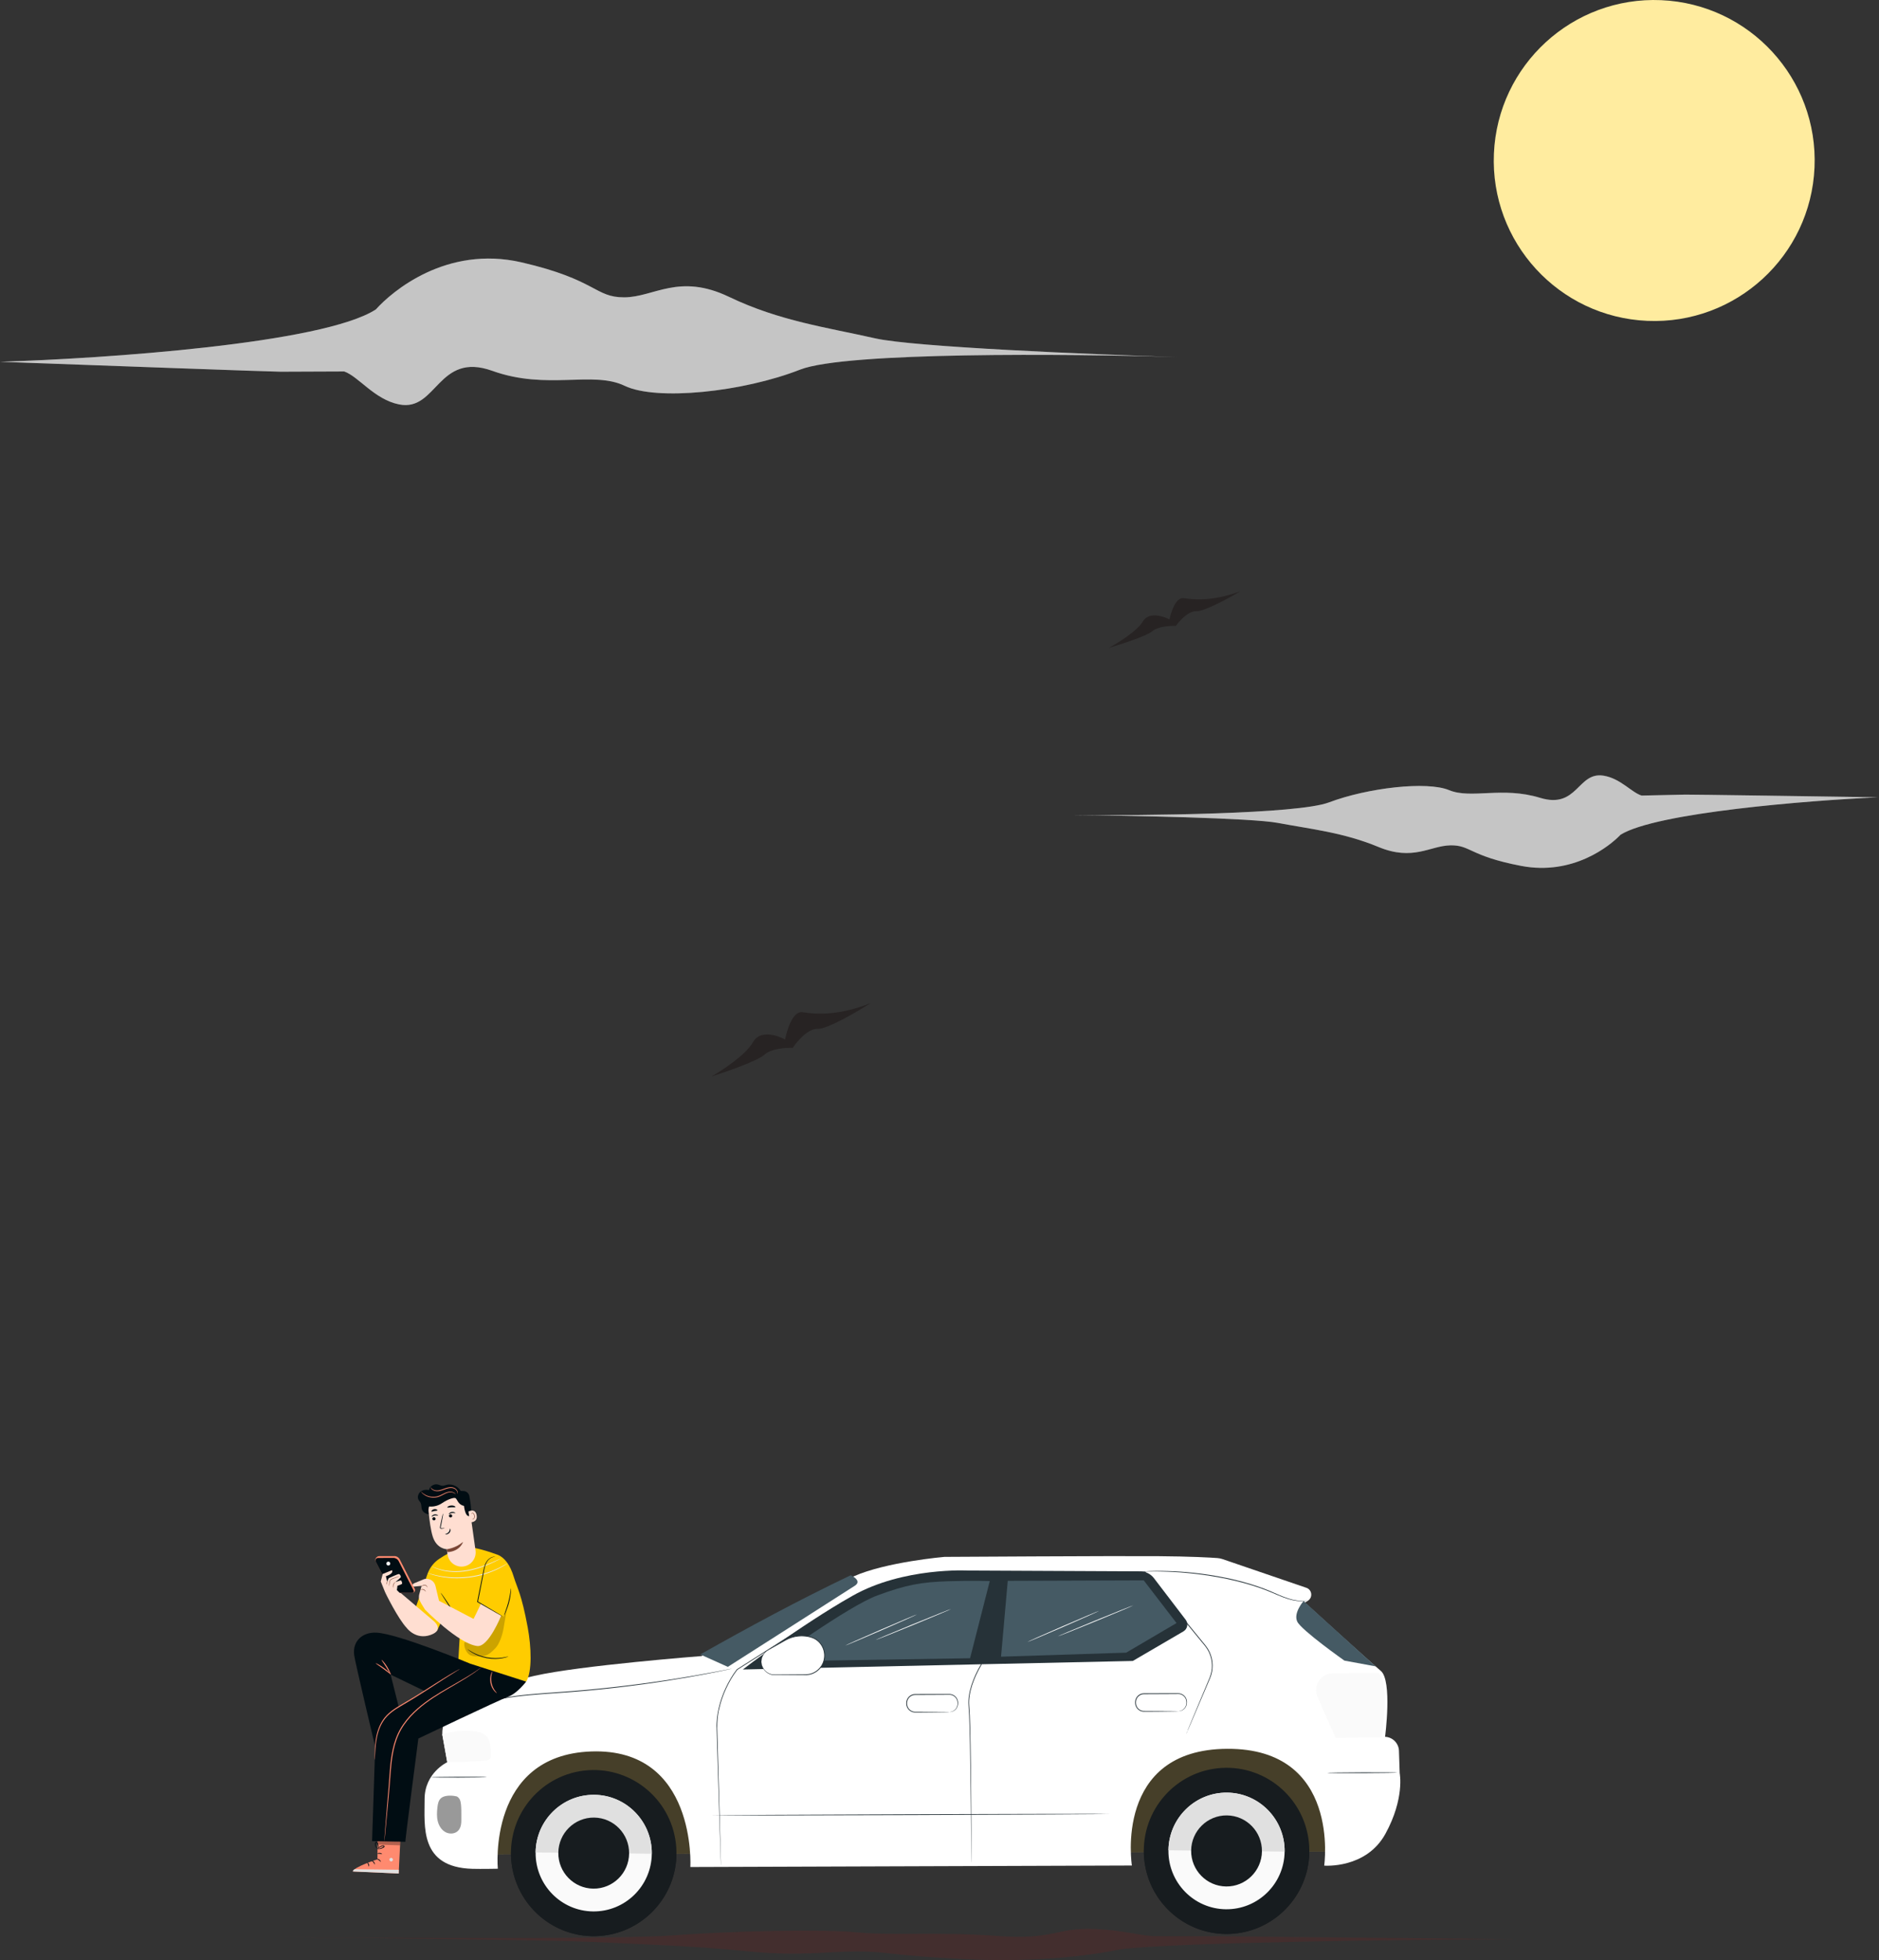 <svg width="280" height="292" viewBox="0 0 280 292" fill="none" xmlns="http://www.w3.org/2000/svg">
<rect x="0" y="0" width="280" height="292" fill="#333333" stroke="none"/>
<path d="M143.899 291.865C155.709 292.45 164.3 290.977 166.807 290.414C175.111 289.335 209.637 288.941 225.862 288.879C211.665 288.739 182.987 288.457 181.841 288.455L171.82 288.439C169.554 288.27 167.103 287.531 163.233 287.363C157.262 287.104 157.146 289.053 148.557 288.402C139.969 287.751 132.81 288.377 127.8 287.873C122.791 287.369 109.19 287.631 100.242 288.325C93.083 288.88 57.89 288.73 41.189 288.585C54.431 288.701 82.418 289.005 88.43 289.298C95.945 289.664 103.46 289.888 111.333 290.68C119.205 291.471 123.143 290.699 127.796 290.706C132.448 290.713 132.09 291.28 143.899 291.865Z" fill="#632626" fill-opacity="0.35"/>
<path d="M199.111 256.977L71.22 257.414L71.284 276.246L199.175 275.808L199.111 256.977Z" fill="#8D7F52"/>
<g opacity="0.5">
<path d="M199.111 256.976L71.22 257.414L71.284 276.245L199.175 275.807L199.111 256.976Z" fill="black"/>
</g>
<path d="M89.342 288.404C96.136 287.922 101.254 282.004 100.773 275.187C100.293 268.369 94.395 263.233 87.601 263.715C80.807 264.197 75.689 270.115 76.17 276.933C76.651 283.75 82.548 288.886 89.342 288.404Z" fill="#171C1F"/>
<path d="M76.141 275.892C76.141 275.892 76.142 275.913 76.142 275.924C76.066 282.758 81.527 288.36 88.337 288.434C95.147 288.51 100.729 283.03 100.805 276.196C100.805 276.185 100.805 276.175 100.805 276.164L76.146 275.892L76.141 275.892Z" fill="#171C1F"/>
<path d="M79.814 275.966C79.761 280.763 83.594 284.696 88.375 284.749C93.156 284.803 97.076 280.956 97.128 276.158C97.181 271.361 93.348 267.428 88.567 267.375C83.786 267.322 79.867 271.168 79.814 275.966Z" fill="#FAFAFA"/>
<path d="M88.566 267.374C83.785 267.321 79.866 271.167 79.813 275.965L97.127 276.155C97.18 271.358 93.347 267.425 88.566 267.372L88.566 267.374Z" fill="#E0E0E0"/>
<path d="M83.199 276.002C83.167 278.924 85.501 281.319 88.415 281.353C91.326 281.385 93.716 279.043 93.747 276.119C93.779 273.197 91.445 270.799 88.531 270.768C85.619 270.736 83.232 273.078 83.199 276.002Z" fill="#171C1F"/>
<path d="M183.534 288.077C190.332 287.658 195.505 281.788 195.087 274.966C194.669 268.144 188.819 262.954 182.021 263.373C175.223 263.792 170.051 269.662 170.469 276.484C170.886 283.305 176.736 288.496 183.534 288.077Z" fill="#171C1F"/>
<path d="M170.444 275.568C170.444 275.568 170.444 275.589 170.444 275.601C170.368 282.434 175.83 288.036 182.64 288.11C189.449 288.186 195.032 282.706 195.108 275.872C195.108 275.861 195.108 275.852 195.107 275.84L170.449 275.568L170.444 275.568Z" fill="#171C1F"/>
<path d="M174.114 275.642C174.062 280.44 177.895 284.373 182.676 284.426C187.457 284.479 191.376 280.632 191.429 275.835C191.482 271.037 187.649 267.104 182.868 267.051C178.087 266.998 174.167 270.844 174.114 275.642Z" fill="#FAFAFA"/>
<path d="M182.869 267.051C178.088 266.998 174.168 270.845 174.115 275.642L191.43 275.833C191.483 271.035 187.65 267.102 182.869 267.049L182.869 267.051Z" fill="#E0E0E0"/>
<path d="M177.499 275.678C177.468 278.6 179.802 280.996 182.716 281.029C185.627 281.061 188.016 278.719 188.048 275.795C188.079 272.873 185.745 270.476 182.831 270.444C179.92 270.412 177.533 272.755 177.499 275.678Z" fill="#171C1F"/>
<path d="M104.536 246.707C104.536 246.707 86.381 248.113 79.655 249.651C74.915 250.736 65.775 252.608 65.905 258.384L66.645 262.52C66.645 262.52 63.258 264.086 63.271 268.055C63.285 272.024 62.478 278.182 70.397 278.401C71.702 278.438 74.182 278.388 74.182 278.388C74.182 278.388 72.603 261.468 88.098 260.917C103.861 260.359 102.875 278.134 102.875 278.134L168.668 277.909C168.668 277.909 165.909 260.605 182.879 260.523C199.849 260.44 197.327 277.925 197.327 277.925C197.327 277.925 203.571 278.444 206.458 273.17C209.344 267.895 208.575 264.15 208.575 264.15L208.467 260.822C208.431 259.689 207.524 258.778 206.397 258.738C206.397 258.738 207.502 250.354 205.757 248.909C204.012 247.465 194.445 238.749 194.445 238.749L194.899 238.461C195.658 237.98 195.522 236.828 194.671 236.537C191.045 235.3 183.877 232.852 182.192 232.268C181.938 232.181 181.678 232.126 181.41 232.107C180.405 232.034 177.562 231.861 172.341 231.823C165.981 231.778 140.731 231.931 140.731 231.931C140.731 231.931 132.043 232.678 127.21 234.834C122.128 237.1 104.538 246.707 104.538 246.707L104.536 246.707Z" fill="white"/>
<g opacity="0.4">
<path d="M67.873 267.578C67.214 267.446 66.204 267.436 65.703 267.886C65.331 268.221 65.233 268.758 65.18 269.258C65.104 269.94 65.067 270.641 65.233 271.309C65.397 271.977 65.788 272.614 66.391 272.941C66.994 273.267 67.821 273.211 68.287 272.707C68.715 272.248 68.761 271.559 68.747 270.929C68.728 270.037 68.796 269.28 68.63 268.404C68.597 268.237 68.509 268.025 68.402 267.896C68.226 267.683 68.092 267.594 67.876 267.581" fill="black"/>
</g>
<path d="M66.645 262.519C68.572 262.518 70.444 262.4 72.366 262.264C72.573 262.249 72.799 262.225 72.951 262.084C73.135 261.912 73.147 261.63 73.149 261.378C73.154 260.341 73.1 259.162 72.314 258.489C71.833 258.079 71.175 257.952 70.548 257.894C69.001 257.753 67.379 257.879 65.905 258.379L66.645 262.515L66.645 262.519Z" fill="#FAFAFA"/>
<path d="M106.728 277.592C106.728 277.592 106.72 277.536 106.711 277.428C106.704 277.314 106.691 277.153 106.677 276.942C106.652 276.512 106.616 275.883 106.569 275.076C106.52 274.266 106.464 273.274 106.345 272.127C106.221 270.983 106.041 269.679 105.651 268.283C105.259 266.889 104.662 265.406 103.781 263.95C102.895 262.505 101.733 261.061 100.181 259.946C97.061 257.736 92.855 256.495 88.461 256.457C84.053 256.418 79.872 257.83 76.849 260.17C75.322 261.315 74.059 262.652 73.089 264.048C72.109 265.439 71.395 266.869 70.895 268.226C70.388 269.583 70.122 270.877 69.974 272.016C69.812 273.157 69.841 274.154 69.871 274.963C69.936 275.77 70.01 276.397 70.103 276.813C70.141 277.021 70.171 277.18 70.19 277.291C70.209 277.4 70.216 277.455 70.216 277.455C70.216 277.455 70.202 277.402 70.179 277.294C70.155 277.183 70.123 277.023 70.078 276.818C69.978 276.402 69.897 275.775 69.823 274.966C69.785 274.156 69.75 273.155 69.905 272.009C70.048 270.864 70.307 269.565 70.811 268.198C71.312 266.834 72.024 265.393 73.005 263.993C73.978 262.587 75.246 261.239 76.782 260.084C79.821 257.726 84.03 256.301 88.463 256.339C92.882 256.379 97.107 257.628 100.247 259.858C101.814 260.986 102.981 262.444 103.868 263.899C104.752 265.364 105.349 266.859 105.737 268.259C106.124 269.664 106.297 270.973 106.414 272.12C106.528 273.269 106.578 274.261 106.617 275.073C106.655 275.883 106.682 276.51 106.702 276.942C106.712 277.152 106.72 277.314 106.725 277.428C106.73 277.536 106.728 277.594 106.728 277.594L106.728 277.592Z" fill="white"/>
<path d="M107.428 277.876C107.428 277.876 107.423 277.83 107.42 277.737C107.418 277.643 107.41 277.506 107.405 277.328C107.392 276.965 107.374 276.428 107.351 275.73C107.307 274.328 107.24 272.274 107.158 269.665C107.077 267.054 106.981 263.883 106.869 260.252C106.841 259.343 106.812 258.406 106.784 257.442C106.75 256.961 106.799 256.468 106.841 255.973C106.875 255.725 106.908 255.477 106.944 255.227C106.994 254.98 107.044 254.732 107.094 254.48C107.323 253.484 107.659 252.486 108.11 251.513C108.563 250.542 109.101 249.583 109.79 248.692L109.794 248.685L109.801 248.681C113.313 246.443 117.132 244.011 121.171 241.438C122.18 240.794 123.204 240.143 124.241 239.483C125.258 238.785 126.358 238.189 127.492 237.646C128.629 237.106 129.81 236.632 131.023 236.216C131.629 236.001 132.248 235.823 132.868 235.636C133.494 235.475 134.118 235.294 134.759 235.163C137.209 234.608 139.679 234.329 142.099 234.208C144.522 234.086 146.898 234.085 149.208 234.206L149.275 234.211L149.262 234.278C148.188 239.176 147.176 243.797 146.248 248.031L146.248 248.04L146.241 248.049C145.67 249 145.215 249.998 144.877 251.006C144.553 252.015 144.345 253.052 144.422 254.063C144.504 255.078 144.535 256.073 144.563 257.035C144.585 257.999 144.607 258.936 144.628 259.843C144.694 263.474 144.718 266.641 144.737 269.252C144.748 271.861 144.757 273.911 144.764 275.313C144.764 276.011 144.764 276.546 144.763 276.911C144.763 277.092 144.762 277.226 144.76 277.321C144.76 277.413 144.755 277.459 144.755 277.459C144.755 277.459 144.753 277.413 144.75 277.321C144.75 277.226 144.747 277.089 144.744 276.911C144.743 276.548 144.737 276.011 144.73 275.313C144.716 273.911 144.697 271.859 144.674 269.252C144.647 266.643 144.613 263.474 144.541 259.845C144.519 258.939 144.495 258.002 144.471 257.037C144.44 256.073 144.407 255.083 144.325 254.07C144.245 253.041 144.454 251.992 144.78 250.973C145.12 249.957 145.573 248.954 146.151 247.992L146.144 248.008C147.067 243.772 148.077 239.151 149.146 234.253L149.2 234.324C146.896 234.203 144.52 234.206 142.104 234.328C139.689 234.449 137.228 234.728 134.784 235.28C134.146 235.41 133.524 235.592 132.9 235.752C132.283 235.939 131.666 236.115 131.063 236.329C129.854 236.743 128.675 237.214 127.543 237.753C126.413 238.293 125.318 238.887 124.308 239.577C123.271 240.238 122.247 240.889 121.238 241.531C117.194 244.101 113.374 246.531 109.859 248.764L109.871 248.752C109.191 249.629 108.653 250.586 108.202 251.55C107.751 252.516 107.418 253.507 107.189 254.496C106.677 256.48 106.944 258.436 106.955 260.247C107.057 263.878 107.146 267.049 107.22 269.661C107.291 272.27 107.346 274.323 107.383 275.725C107.4 276.424 107.413 276.96 107.423 277.323C107.426 277.504 107.429 277.64 107.432 277.733C107.432 277.825 107.432 277.872 107.432 277.872L107.428 277.876Z" fill="#263238"/>
<path d="M149.125 234.6C149.125 234.6 149.162 234.595 149.233 234.592C149.309 234.59 149.413 234.585 149.551 234.58C149.835 234.572 150.245 234.561 150.775 234.545C151.845 234.521 153.391 234.485 155.314 234.44C159.17 234.359 164.541 234.251 170.614 234.126L170.642 234.126L170.66 234.146C171.35 234.988 172.075 235.874 172.813 236.774C174.994 239.438 177.072 241.978 178.961 244.287C179.197 244.575 179.431 244.861 179.66 245.143C179.887 245.429 180.082 245.74 180.235 246.061C180.539 246.708 180.696 247.401 180.701 248.072C180.71 248.743 180.574 249.391 180.336 249.966C180.096 250.533 179.865 251.077 179.643 251.599C178.758 253.672 178.042 255.351 177.544 256.519C177.295 257.096 177.103 257.545 176.968 257.853C176.901 258.002 176.851 258.117 176.814 258.199C176.78 258.277 176.759 258.314 176.759 258.314C176.759 258.314 176.773 258.273 176.803 258.194C176.837 258.111 176.883 257.995 176.944 257.844C177.073 257.531 177.26 257.08 177.5 256.501C177.989 255.331 178.694 253.647 179.565 251.567C179.958 250.52 180.652 249.416 180.599 248.075C180.592 247.418 180.438 246.741 180.138 246.108C179.985 245.794 179.797 245.491 179.573 245.21C179.341 244.929 179.108 244.645 178.872 244.356C176.98 242.05 174.899 239.512 172.717 236.85C171.98 235.951 171.254 235.065 170.564 234.223L170.61 234.244C164.536 234.352 159.166 234.449 155.307 234.518C153.385 234.548 151.838 234.572 150.769 234.587C150.241 234.593 149.828 234.597 149.545 234.6C149.409 234.601 149.303 234.601 149.227 234.601C149.155 234.602 149.118 234.597 149.118 234.597L149.125 234.6Z" fill="#263238"/>
<path d="M141.472 255.044C141.472 255.044 141.536 255.037 141.656 255.016C141.774 254.994 141.949 254.948 142.14 254.82C142.328 254.694 142.53 254.481 142.631 254.175C142.683 254.022 142.699 253.853 142.691 253.666C142.686 253.485 142.639 253.294 142.546 253.116C142.361 252.763 141.959 252.468 141.481 252.469C140.995 252.471 140.474 252.475 139.928 252.479C138.831 252.483 137.63 252.49 136.366 252.496C136.065 252.497 135.77 252.616 135.556 252.816C135.34 253.016 135.203 253.291 135.174 253.574C135.145 253.865 135.185 254.15 135.324 254.39C135.459 254.63 135.676 254.812 135.916 254.913C136.158 255.021 136.421 255.003 136.684 255.005C136.942 255.004 137.196 255.003 137.438 255.005C137.924 255.005 138.376 255.006 138.793 255.007C139.611 255.011 140.28 255.016 140.755 255.019C140.978 255.023 141.156 255.027 141.287 255.028C141.41 255.033 141.474 255.035 141.474 255.039C141.474 255.044 141.41 255.049 141.287 255.052C141.154 255.054 140.976 255.06 140.755 255.065C140.28 255.071 139.612 255.08 138.793 255.09C138.379 255.092 137.924 255.098 137.438 255.102C137.194 255.103 136.942 255.103 136.684 255.107C136.553 255.107 136.426 255.112 136.286 255.106C136.147 255.097 136.006 255.067 135.875 255.012C135.612 254.902 135.374 254.706 135.225 254.443C135.072 254.182 135.027 253.861 135.058 253.558C135.09 253.245 135.241 252.942 135.477 252.724C135.714 252.503 136.036 252.372 136.368 252.371C137.632 252.367 138.835 252.365 139.93 252.364C140.476 252.364 140.997 252.365 141.486 252.365C142 252.368 142.432 252.691 142.622 253.072C142.72 253.263 142.767 253.467 142.767 253.659C142.772 253.846 142.752 254.033 142.693 254.191C142.581 254.513 142.363 254.731 142.165 254.854C141.963 254.98 141.781 255.02 141.659 255.034C141.536 255.048 141.472 255.037 141.472 255.037L141.472 255.044Z" fill="#263238"/>
<path d="M175.571 254.927C175.571 254.927 175.636 254.92 175.756 254.899C175.873 254.878 176.048 254.831 176.239 254.703C176.428 254.577 176.63 254.364 176.73 254.058C176.783 253.905 176.801 253.737 176.791 253.549C176.785 253.369 176.739 253.177 176.646 252.999C176.46 252.646 176.058 252.351 175.581 252.353C175.095 252.354 174.574 252.359 174.027 252.363C172.93 252.366 171.729 252.373 170.466 252.38C170.164 252.381 169.869 252.5 169.656 252.699C169.44 252.899 169.302 253.175 169.273 253.457C169.244 253.748 169.285 254.033 169.424 254.273C169.558 254.513 169.775 254.695 170.016 254.796C170.258 254.904 170.521 254.887 170.783 254.888C171.042 254.887 171.295 254.886 171.537 254.888C172.024 254.889 172.475 254.889 172.893 254.89C173.711 254.894 174.379 254.899 174.854 254.902C175.078 254.906 175.255 254.91 175.387 254.912C175.509 254.916 175.574 254.918 175.574 254.923C175.574 254.927 175.509 254.932 175.387 254.935C175.253 254.938 175.076 254.943 174.855 254.948C174.38 254.955 173.711 254.964 172.893 254.974C172.478 254.975 172.024 254.981 171.538 254.985C171.293 254.986 171.042 254.987 170.784 254.99C170.652 254.99 170.526 254.996 170.385 254.989C170.247 254.98 170.106 254.951 169.974 254.896C169.711 254.786 169.473 254.59 169.325 254.327C169.172 254.066 169.127 253.744 169.158 253.441C169.189 253.129 169.34 252.825 169.577 252.607C169.814 252.386 170.136 252.256 170.468 252.255C171.731 252.25 172.934 252.248 174.029 252.247C174.576 252.247 175.097 252.248 175.585 252.249C176.099 252.252 176.531 252.574 176.722 252.955C176.819 253.147 176.866 253.35 176.867 253.542C176.872 253.729 176.852 253.917 176.792 254.074C176.681 254.396 176.462 254.614 176.265 254.738C176.062 254.863 175.88 254.903 175.758 254.917C175.636 254.932 175.571 254.92 175.571 254.92L175.571 254.927Z" fill="#263238"/>
<path d="M205.453 249.241L198.63 249.264C197.694 249.267 196.838 249.791 196.405 250.623C196.05 251.306 196.025 252.114 196.337 252.818L199.034 258.909L205.866 258.818C205.866 258.818 207.292 251.083 205.453 249.243L205.453 249.241Z" fill="#FAFAFA"/>
<path d="M110.689 248.705L145.893 247.935L168.804 247.436L176.345 243.033C176.955 242.677 177.116 241.862 176.687 241.299L171.964 235.114C171.471 234.468 170.709 234.089 169.899 234.085L144.271 233.964C144.271 233.964 134.617 233.435 127.03 237.734C119.042 242.258 110.689 248.708 110.689 248.708L110.689 248.705Z" fill="#263238"/>
<path d="M126.778 234.662C126.778 234.662 128.547 235.463 127.399 236.217C126.254 236.968 108.456 248.314 108.456 248.314L104.348 246.466C111.598 242.38 118.922 238.413 126.778 234.664L126.778 234.662Z" fill="#455A64"/>
<path d="M109.033 248.593C109.033 248.593 108.996 248.605 108.922 248.621C108.844 248.638 108.736 248.663 108.598 248.694C108.307 248.755 107.886 248.844 107.347 248.957C106.26 249.178 104.684 249.489 102.73 249.831C98.823 250.52 93.395 251.325 87.365 251.871C85.857 252.008 84.382 252.122 82.958 252.219C81.534 252.319 80.16 252.409 78.856 252.534C76.248 252.772 73.909 253.161 72.012 253.735C70.11 254.289 68.655 254.998 67.701 255.556C67.21 255.817 66.863 256.072 66.615 256.226C66.495 256.303 66.403 256.363 66.334 256.405C66.27 256.444 66.235 256.463 66.235 256.463C66.235 256.463 66.265 256.438 66.325 256.396C66.392 256.349 66.481 256.286 66.599 256.205C66.842 256.045 67.187 255.782 67.675 255.514C68.625 254.942 70.079 254.218 71.986 253.651C73.888 253.064 76.231 252.665 78.844 252.423C80.151 252.296 81.524 252.201 82.949 252.101C84.373 252.001 85.845 251.888 87.353 251.751C93.381 251.207 98.807 250.416 102.716 249.748C104.672 249.415 106.248 249.118 107.34 248.911C107.881 248.807 108.303 248.725 108.595 248.668C108.736 248.643 108.844 248.624 108.922 248.607C108.996 248.595 109.035 248.591 109.035 248.591L109.033 248.593Z" fill="#263238"/>
<path d="M208.23 264.073C208.231 264.105 205.884 264.141 202.991 264.151C200.098 264.161 197.749 264.141 197.749 264.109C197.749 264.077 200.096 264.041 202.991 264.031C205.886 264.021 208.23 264.041 208.23 264.073Z" fill="#263238"/>
<path d="M165.325 270.229C165.325 270.262 152.08 270.335 135.743 270.391C119.407 270.447 106.16 270.464 106.16 270.432C106.159 270.4 119.402 270.326 135.743 270.271C152.084 270.215 165.324 270.197 165.325 270.229Z" fill="#263238"/>
<path d="M72.561 264.736C72.561 264.768 70.687 264.803 68.377 264.81C66.068 264.818 64.194 264.797 64.193 264.765C64.193 264.732 66.065 264.698 68.377 264.69C70.689 264.682 72.561 264.704 72.561 264.736Z" fill="#263238"/>
<path d="M194.256 238.509C194.256 238.509 192.69 240.282 193.312 241.575C193.934 242.868 200.335 247.383 200.335 247.383L204.973 248.239L194.253 238.507L194.256 238.509Z" fill="#455A64"/>
<path d="M150.172 235.498L149.169 246.799L167.82 246.2L175.322 241.789L170.434 235.428L150.172 235.498Z" fill="#455A64"/>
<path d="M115.103 247.494C115.103 247.494 126.329 239.299 130.763 237.665C135.043 236.087 137.275 235.686 141.299 235.559C145.146 235.437 147.491 235.535 147.491 235.535L144.556 247.03L115.103 247.499L115.103 247.494Z" fill="#455A64"/>
<path d="M113.457 247.536C113.455 246.821 113.838 246.16 114.457 245.806L117.036 244.34C117.772 243.921 118.601 243.701 119.447 243.698C119.972 243.697 120.491 243.778 120.983 243.938C122.088 244.298 122.827 245.348 122.877 246.513C122.945 248.132 121.656 249.485 120.041 249.491L115.435 249.507C114.347 249.51 113.461 248.627 113.457 247.536Z" fill="white"/>
<path d="M113.457 247.536C113.457 247.536 113.465 247.624 113.488 247.786C113.509 247.948 113.57 248.188 113.716 248.463C113.869 248.733 114.124 249.033 114.512 249.242C114.706 249.343 114.932 249.419 115.177 249.45C115.421 249.479 115.691 249.46 115.972 249.461C117.097 249.453 118.434 249.446 119.916 249.434C120.285 249.433 120.656 249.387 121.012 249.25C121.369 249.114 121.703 248.903 121.985 248.624C122.266 248.346 122.497 248.005 122.639 247.62C122.783 247.236 122.839 246.815 122.808 246.396C122.74 245.554 122.29 244.779 121.636 244.33C121.313 244.1 120.941 243.969 120.568 243.882C120.194 243.793 119.818 243.753 119.452 243.754C118.716 243.757 118.023 243.923 117.429 244.196C117.132 244.331 116.861 244.501 116.592 244.648C116.325 244.799 116.067 244.943 115.823 245.081C115.333 245.355 114.891 245.602 114.5 245.823C114.111 246.035 113.859 246.339 113.712 246.61C113.563 246.883 113.509 247.126 113.486 247.288C113.464 247.453 113.467 247.538 113.46 247.538C113.46 247.538 113.448 247.451 113.463 247.284C113.479 247.12 113.526 246.872 113.673 246.587C113.817 246.307 114.074 245.986 114.47 245.763C114.859 245.54 115.298 245.286 115.784 245.007C116.028 244.867 116.283 244.721 116.548 244.567C116.814 244.418 117.086 244.246 117.39 244.106C117.993 243.824 118.702 243.648 119.453 243.643C119.829 243.642 120.214 243.682 120.597 243.771C120.978 243.858 121.37 243.993 121.708 244.235C122.389 244.702 122.862 245.512 122.93 246.389C122.964 246.826 122.905 247.265 122.754 247.666C122.606 248.067 122.365 248.424 122.071 248.712C121.777 249.002 121.427 249.223 121.057 249.361C120.686 249.503 120.292 249.551 119.919 249.547C118.436 249.548 117.102 249.548 115.974 249.547C115.693 249.543 115.428 249.558 115.17 249.526C114.914 249.493 114.681 249.41 114.482 249.302C114.083 249.079 113.828 248.763 113.677 248.486C113.533 248.202 113.479 247.955 113.465 247.79C113.451 247.624 113.46 247.536 113.46 247.536L113.457 247.536Z" fill="#263238"/>
<path d="M200.259 277.375C200.259 277.375 200.259 277.32 200.265 277.216C200.272 277.107 200.283 276.95 200.296 276.746C200.307 276.54 200.331 276.286 200.344 275.982C200.352 275.679 200.365 275.33 200.375 274.939C200.378 274.546 200.372 274.109 200.364 273.632C200.332 273.156 200.328 272.635 200.261 272.083C200.158 270.973 199.97 269.713 199.582 268.363C199.382 267.693 199.154 266.993 198.84 266.295C198.543 265.591 198.164 264.889 197.72 264.197C196.837 262.807 195.59 261.53 194.104 260.434C192.613 259.343 190.851 258.467 188.925 257.893C187 257.308 184.906 257.1 182.776 257.093C180.644 257.096 178.561 257.392 176.648 258.009C175.692 258.316 174.779 258.7 173.923 259.15C173.069 259.601 172.285 260.141 171.558 260.712C170.112 261.865 168.893 263.155 167.92 264.481C167.44 265.149 167.053 265.844 166.714 266.53C166.394 267.225 166.104 267.899 165.882 268.566C164.958 271.22 164.673 273.5 164.574 275.062C164.54 275.846 164.547 276.457 164.567 276.868C164.579 277.072 164.589 277.229 164.596 277.338C164.601 277.444 164.601 277.497 164.601 277.497C164.601 277.497 164.594 277.444 164.582 277.338C164.573 277.229 164.558 277.072 164.541 276.868C164.512 276.454 164.499 275.844 164.526 275.057C164.611 273.491 164.884 271.202 165.801 268.537C166.023 267.867 166.311 267.189 166.631 266.489C166.97 265.798 167.36 265.099 167.841 264.421C168.816 263.083 170.038 261.784 171.491 260.625C172.222 260.048 173.009 259.504 173.869 259.048C174.732 258.596 175.651 258.207 176.613 257.898C178.538 257.276 180.637 256.976 182.778 256.975C184.918 256.982 187.021 257.192 188.959 257.782C190.897 258.361 192.668 259.243 194.168 260.346C194.919 260.896 195.601 261.497 196.212 262.134C196.823 262.768 197.362 263.441 197.802 264.143C198.25 264.84 198.628 265.549 198.923 266.258C199.237 266.96 199.46 267.665 199.661 268.34C200.046 269.696 200.228 270.963 200.326 272.076C200.39 272.631 200.39 273.153 200.419 273.63C200.42 274.109 200.424 274.546 200.419 274.939C200.402 275.332 200.389 275.679 200.376 275.985C200.359 276.288 200.332 276.542 200.317 276.748C200.299 276.952 200.286 277.107 200.274 277.218C200.263 277.324 200.256 277.378 200.256 277.378L200.259 277.375Z" fill="white"/>
<path d="M144.068 248.59C144.068 248.59 144.049 248.595 144.015 248.598C143.973 248.598 143.92 248.603 143.858 248.605C143.711 248.608 143.51 248.613 143.256 248.621C142.724 248.632 141.97 248.649 141.046 248.668C139.179 248.709 136.602 248.787 133.753 248.876C130.904 248.964 128.325 249.028 126.458 249.046C125.525 249.056 124.769 249.059 124.245 249.054C123.992 249.05 123.791 249.048 123.644 249.047C123.581 249.047 123.531 249.042 123.487 249.043C123.452 249.043 123.434 249.038 123.434 249.036C123.434 249.033 123.452 249.031 123.487 249.029C123.528 249.029 123.581 249.024 123.644 249.021C123.791 249.018 123.992 249.013 124.245 249.005C124.778 248.994 125.531 248.978 126.456 248.958C128.323 248.917 130.902 248.839 133.751 248.751C136.599 248.662 139.179 248.598 141.046 248.58C141.979 248.57 142.735 248.567 143.259 248.572C143.512 248.576 143.713 248.578 143.86 248.58C143.923 248.579 143.973 248.584 144.017 248.584C144.052 248.584 144.07 248.588 144.07 248.59L144.068 248.59Z" fill="white"/>
<path d="M141.024 252.078C141.025 252.111 140.121 252.142 139.005 252.145C137.89 252.149 136.986 252.125 136.986 252.092C136.986 252.06 137.889 252.029 139.005 252.025C140.121 252.021 141.024 252.046 141.024 252.078Z" fill="white"/>
<path d="M141.723 239.698C141.734 239.728 139.232 240.784 136.132 242.056C133.031 243.327 130.508 244.333 130.494 244.303C130.48 244.273 132.985 243.216 136.085 241.945C139.186 240.673 141.709 239.668 141.72 239.698L141.723 239.698Z" fill="white"/>
<path d="M136.645 240.504C136.659 240.534 134.275 241.597 131.322 242.879C128.369 244.162 125.963 245.174 125.952 245.144C125.938 245.114 128.322 244.051 131.275 242.768C134.228 241.488 136.634 240.474 136.645 240.504Z" fill="white"/>
<path d="M168.859 239.168C168.87 239.198 166.368 240.255 163.267 241.526C160.167 242.797 157.644 243.803 157.63 243.773C157.618 243.743 160.12 242.686 163.221 241.415C166.322 240.144 168.845 239.138 168.856 239.168L168.859 239.168Z" fill="white"/>
<path d="M163.783 239.974C163.797 240.004 161.413 241.067 158.46 242.349C155.506 243.632 153.101 244.644 153.089 244.614C153.076 244.584 155.46 243.521 158.413 242.238C161.366 240.958 163.772 239.944 163.783 239.974Z" fill="white"/>
<path d="M169.381 248.501C169.381 248.534 164.395 248.609 158.245 248.667C152.093 248.725 147.11 248.744 147.11 248.712C147.109 248.679 152.093 248.605 158.245 248.547C164.395 248.488 169.381 248.469 169.381 248.501Z" fill="white"/>
<path d="M174.913 251.77C174.913 251.802 173.516 251.849 171.79 251.871C170.063 251.893 168.666 251.884 168.666 251.851C168.666 251.819 170.063 251.773 171.789 251.751C173.514 251.728 174.913 251.738 174.913 251.77Z" fill="white"/>
<path d="M79.44 250.385C79.44 250.385 79.394 250.399 79.304 250.411C79.203 250.425 79.074 250.442 78.912 250.463C78.742 250.482 78.535 250.511 78.295 250.551C78.055 250.591 77.781 250.627 77.482 250.688C76.88 250.794 76.171 250.956 75.39 251.167C74.614 251.387 73.767 251.661 72.901 252.001C72.036 252.349 71.233 252.729 70.517 253.103C69.804 253.485 69.178 253.855 68.665 254.192C68.405 254.353 68.18 254.516 67.98 254.653C67.777 254.788 67.607 254.911 67.472 255.013C67.341 255.106 67.235 255.183 67.152 255.243C67.078 255.294 67.037 255.32 67.035 255.318C67.032 255.315 67.067 255.283 67.136 255.225C67.216 255.16 67.317 255.078 67.444 254.976C67.577 254.867 67.743 254.739 67.943 254.597C68.141 254.456 68.364 254.288 68.621 254.121C69.129 253.774 69.755 253.395 70.466 253.007C71.182 252.625 71.989 252.238 72.859 251.89C73.732 251.547 74.582 251.274 75.365 251.061C76.15 250.854 76.864 250.702 77.47 250.605C77.772 250.548 78.048 250.517 78.288 250.486C78.53 250.451 78.737 250.431 78.908 250.419C79.069 250.407 79.198 250.397 79.302 250.388C79.392 250.383 79.44 250.38 79.44 250.387L79.44 250.385Z" fill="white"/>
<path d="M120.584 244.787C120.584 244.787 120.514 244.697 120.362 244.573C120.209 244.45 119.948 244.31 119.6 244.268C119.25 244.222 118.828 244.284 118.372 244.406C117.914 244.523 117.421 244.687 116.922 244.906C115.92 245.342 115.106 245.921 114.566 246.387C114.019 246.852 113.732 247.193 113.714 247.177C113.707 247.172 113.776 247.084 113.906 246.931C114.04 246.78 114.239 246.567 114.508 246.325C115.039 245.838 115.858 245.24 116.873 244.797C117.379 244.576 117.879 244.412 118.344 244.3C118.805 244.182 119.245 244.128 119.611 244.184C119.978 244.241 120.244 244.399 120.394 244.54C120.47 244.609 120.519 244.674 120.549 244.718C120.577 244.764 120.591 244.789 120.586 244.792L120.584 244.787Z" fill="white"/>
<path d="M194.778 238.424C194.778 238.424 194.437 238.529 193.796 238.527C193.478 238.521 193.088 238.483 192.645 238.387C192.202 238.292 191.708 238.141 191.178 237.939C190.644 237.74 190.076 237.485 189.462 237.225C189.153 237.102 188.835 236.973 188.504 236.84C188.174 236.709 187.826 236.597 187.475 236.469C186.058 235.986 184.466 235.554 182.773 235.201C179.384 234.5 176.253 234.215 173.989 234.135C173.422 234.107 172.91 234.108 172.461 234.096C172.013 234.098 171.626 234.099 171.306 234.1C170.995 234.108 170.753 234.113 170.575 234.119C170.497 234.119 170.435 234.119 170.386 234.119C170.342 234.12 170.322 234.12 170.322 234.115C170.322 234.115 170.342 234.11 170.386 234.106C170.434 234.103 170.499 234.098 170.575 234.091C170.75 234.081 170.994 234.066 171.306 234.049C171.626 234.043 172.013 234.035 172.463 234.024C172.915 234.03 173.429 234.021 173.996 234.045C176.264 234.104 179.402 234.375 182.8 235.079C184.498 235.431 186.095 235.87 187.514 236.36C187.867 236.488 188.216 236.603 188.546 236.736C188.876 236.871 189.197 237.002 189.506 237.128C190.12 237.394 190.683 237.652 191.212 237.853C191.738 238.06 192.227 238.215 192.663 238.316C193.102 238.418 193.487 238.458 193.8 238.474C194.116 238.482 194.363 238.465 194.526 238.443C194.602 238.434 194.665 238.427 194.715 238.42C194.757 238.415 194.78 238.415 194.78 238.415L194.778 238.424Z" fill="#263238"/>
<path d="M78.641 242.456C77.704 237.398 77.082 236.623 76.552 234.883C76.032 233.164 75.194 232.015 74.162 231.621C73.465 231.355 69.994 230.11 68.785 230.531C67.443 230.998 66.272 231.675 65.442 232.231C64.635 232.773 64.024 233.561 63.702 234.481L61.864 239.708L65.121 242.947L66.737 239.471L68.516 243.62L68.27 247.819L78.408 250.519C79.325 249.035 79.174 245.33 78.641 242.461L78.641 242.456Z" fill="#FFCC00"/>
<g opacity="0.2">
<path d="M75.984 236.943C75.546 239.58 75.476 239.943 75.038 242.579C74.886 243.484 74.444 244.897 73.803 245.551C73.33 246.036 72.864 246.505 72.205 246.665C71.59 246.813 70.659 246.832 70.079 246.577C69.5 246.322 69.005 245.2 69.24 244.611C70.098 244.794 70.367 245.08 71.105 244.605C71.749 244.191 72.663 243.277 73.011 242.593C74.479 239.72 74.885 239.614 75.98 236.941" fill="black"/>
</g>
<path d="M68.673 242.074C68.659 242.084 68.49 241.814 68.224 241.375C67.939 240.911 67.575 240.322 67.174 239.671C66.763 239.025 66.39 238.443 66.098 237.984C65.82 237.553 65.653 237.285 65.667 237.275C65.674 237.271 65.725 237.331 65.813 237.446C65.901 237.559 66.021 237.728 66.169 237.938C66.466 238.358 66.86 238.946 67.275 239.609C67.69 240.273 68.047 240.885 68.295 241.333C68.42 241.557 68.518 241.742 68.583 241.869C68.648 241.998 68.68 242.07 68.673 242.074Z" fill="#010D13"/>
<path d="M75.756 246.776C75.756 246.776 75.673 246.815 75.519 246.867C75.441 246.892 75.346 246.923 75.231 246.949C75.118 246.975 74.989 247.01 74.844 247.031C74.556 247.085 74.208 247.119 73.819 247.127C73.431 247.128 73.003 247.1 72.562 247.023C72.121 246.941 71.711 246.82 71.346 246.682C70.986 246.54 70.67 246.386 70.418 246.234C70.289 246.165 70.18 246.087 70.083 246.023C69.986 245.96 69.905 245.898 69.843 245.848C69.713 245.746 69.646 245.686 69.651 245.679C69.665 245.661 69.949 245.884 70.459 246.16C70.713 246.3 71.027 246.443 71.385 246.578C71.745 246.706 72.149 246.823 72.582 246.902C73.016 246.977 73.436 247.008 73.818 247.014C74.201 247.012 74.544 246.988 74.83 246.943C75.404 246.86 75.747 246.75 75.754 246.773L75.756 246.776Z" fill="#010D13"/>
<path d="M71.666 238.904C71.648 238.994 70.567 241.172 70.567 241.172L65.422 238.474L64.891 236.255C64.807 235.908 64.594 235.608 64.296 235.415C63.98 235.21 63.592 235.147 63.226 235.236L61.714 235.863C61.587 235.915 61.491 236.024 61.466 236.158C61.445 236.271 61.473 236.38 61.667 236.363C62.043 236.332 62.826 236.246 62.826 236.246L62.473 237.512C62.38 237.844 62.418 238.2 62.578 238.504L62.808 238.941L63.311 239.751L63.301 239.758C63.301 239.758 68.312 244.888 71.116 245.211C72.802 245.407 74.694 240.66 74.694 240.66L71.671 238.899L71.666 238.904Z" fill="#FFDED1"/>
<path d="M62.78 236.334C62.78 236.334 62.819 236.28 62.904 236.222C62.989 236.166 63.125 236.094 63.293 236.1C63.466 236.109 63.593 236.222 63.637 236.321C63.684 236.425 63.654 236.495 63.647 236.493C63.633 236.493 63.642 236.425 63.591 236.347C63.542 236.271 63.429 236.183 63.289 236.177C63.146 236.17 63.019 236.226 62.929 236.271C62.84 236.315 62.784 236.345 62.78 236.336L62.78 236.334Z" fill="#7A4535"/>
<path d="M63.429 237.12C63.429 237.12 63.397 237.078 63.346 237.016C63.297 236.956 63.217 236.88 63.108 236.839C63 236.795 62.889 236.796 62.813 236.807C62.735 236.819 62.689 236.836 62.682 236.826C62.677 236.819 62.718 236.782 62.801 236.754C62.882 236.728 63.009 236.719 63.136 236.767C63.263 236.817 63.348 236.91 63.39 236.986C63.434 237.062 63.439 237.115 63.429 237.12Z" fill="#7A4535"/>
<path d="M72.706 232.037L71.338 238.655L75.032 240.865L76.433 236.796C76.433 236.796 75.831 231.864 72.706 232.037Z" fill="#FFCC00"/>
<path d="M74.694 232.146C74.694 232.146 74.664 232.17 74.6 232.207C74.535 232.242 74.443 232.293 74.319 232.356C74.075 232.482 73.718 232.659 73.269 232.861C72.374 233.262 71.097 233.776 69.608 234.033C68.12 234.292 66.727 234.179 65.777 233.916C65.299 233.788 64.925 233.644 64.676 233.525C64.549 233.47 64.457 233.414 64.392 233.382C64.327 233.348 64.295 233.327 64.297 233.325C64.302 233.315 64.44 233.38 64.694 233.483C64.948 233.588 65.322 233.719 65.797 233.835C66.743 234.073 68.115 234.172 69.587 233.915C71.059 233.66 72.332 233.165 73.234 232.785C73.686 232.594 74.049 232.428 74.298 232.317C74.549 232.202 74.687 232.142 74.692 232.151L74.694 232.146Z" fill="#EBEBEB"/>
<path d="M75.667 232.874C75.667 232.874 75.635 232.904 75.566 232.95C75.486 233.004 75.384 233.069 75.26 233.148C75.127 233.234 74.963 233.336 74.763 233.439C74.565 233.544 74.345 233.674 74.085 233.788C73.956 233.849 73.822 233.909 73.682 233.975C73.541 234.04 73.389 234.094 73.235 234.154C72.929 234.285 72.588 234.39 72.234 234.507C71.517 234.72 70.714 234.903 69.856 235.012C68.999 235.112 68.174 235.129 67.427 235.095C67.054 235.066 66.699 235.046 66.371 234.994C66.207 234.969 66.046 234.954 65.896 234.926C65.746 234.897 65.601 234.87 65.46 234.842C65.181 234.795 64.936 234.722 64.719 234.667C64.5 234.614 64.318 234.555 64.168 234.502C64.029 234.454 63.916 234.415 63.824 234.383C63.746 234.356 63.706 234.337 63.706 234.335C63.706 234.333 63.75 234.339 63.831 234.36C63.923 234.385 64.039 234.417 64.179 234.456C64.329 234.502 64.514 234.554 64.733 234.6C64.95 234.647 65.197 234.716 65.474 234.757C65.612 234.782 65.757 234.807 65.907 234.834C66.057 234.859 66.216 234.872 66.38 234.895C66.707 234.942 67.06 234.959 67.429 234.984C68.169 235.011 68.987 234.992 69.838 234.892C70.688 234.783 71.485 234.604 72.196 234.401C72.549 234.286 72.887 234.185 73.193 234.062C73.348 234.001 73.497 233.95 73.638 233.889C73.778 233.826 73.912 233.768 74.04 233.71C74.3 233.602 74.521 233.477 74.722 233.379C74.922 233.281 75.09 233.186 75.225 233.106C75.354 233.034 75.458 232.976 75.541 232.93C75.614 232.89 75.653 232.871 75.656 232.874L75.667 232.874Z" fill="#EBEBEB"/>
<path d="M75.032 240.866C75.032 240.866 74.923 240.817 74.732 240.714C74.526 240.599 74.254 240.447 73.919 240.259C73.214 239.854 72.251 239.302 71.14 238.665L71.106 238.644L71.112 238.605C71.21 238.11 71.314 237.58 71.42 237.033C71.586 236.209 71.742 235.427 71.885 234.712C71.96 234.355 72.021 234.015 72.089 233.698C72.162 233.381 72.253 233.087 72.381 232.836C72.633 232.329 73.038 232.052 73.33 231.956C73.48 231.907 73.602 231.895 73.683 231.897C73.763 231.897 73.807 231.906 73.807 231.911C73.807 231.927 73.632 231.895 73.346 232.003C73.068 232.108 72.688 232.384 72.457 232.875C72.338 233.119 72.252 233.406 72.186 233.718C72.125 234.038 72.061 234.376 71.993 234.732C71.853 235.447 71.699 236.232 71.538 237.056C71.429 237.602 71.323 238.133 71.225 238.628L71.197 238.568C72.299 239.219 73.255 239.784 73.953 240.198C74.281 240.399 74.549 240.56 74.75 240.681C74.935 240.796 75.034 240.861 75.029 240.868L75.032 240.866Z" fill="#010D13"/>
<path d="M76.146 236.601C76.16 236.601 76.165 236.836 76.13 237.218C76.094 237.598 76.015 238.121 75.87 238.683C75.724 239.248 75.539 239.742 75.386 240.091C75.233 240.441 75.116 240.645 75.102 240.638C75.086 240.631 75.175 240.414 75.308 240.059C75.44 239.705 75.609 239.212 75.754 238.654C75.898 238.096 75.99 237.582 76.047 237.207C76.103 236.832 76.13 236.598 76.148 236.601L76.146 236.601Z" fill="#010D13"/>
<path d="M56.273 273.454L56.244 276.986C56.244 276.986 52.657 278.144 52.59 278.796L59.411 279.099L59.681 273.597L56.273 273.456L56.273 273.454Z" fill="#FF8A6F"/>
<path d="M58.366 276.782C58.497 276.824 58.581 276.978 58.544 277.11C58.508 277.242 58.354 277.331 58.222 277.292C58.091 277.253 57.984 277.071 58.034 276.943C58.085 276.816 58.273 276.723 58.391 276.792" fill="#E0E0E0"/>
<path d="M59.411 279.096L59.416 278.541L52.874 278.459C52.874 278.459 52.566 278.578 52.589 278.796L59.411 279.099L59.411 279.096Z" fill="#E0E0E0"/>
<path d="M56.135 276.947C56.135 276.98 56.301 277.002 56.46 277.118C56.622 277.228 56.701 277.376 56.731 277.364C56.761 277.359 56.721 277.156 56.527 277.022C56.333 276.884 56.13 276.915 56.135 276.947Z" fill="#010D13"/>
<path d="M55.408 277.211C55.399 277.243 55.54 277.305 55.649 277.453C55.76 277.596 55.781 277.751 55.816 277.751C55.846 277.758 55.877 277.563 55.743 277.383C55.609 277.203 55.413 277.181 55.411 277.211L55.408 277.211Z" fill="#010D13"/>
<path d="M54.965 278.052C54.995 278.062 55.049 277.895 54.97 277.71C54.894 277.523 54.741 277.442 54.725 277.47C54.704 277.496 54.802 277.6 54.862 277.754C54.927 277.907 54.93 278.048 54.962 278.052L54.965 278.052Z" fill="#010D13"/>
<path d="M56.232 276.142C56.244 276.172 56.4 276.134 56.587 276.155C56.776 276.172 56.919 276.241 56.938 276.214C56.958 276.19 56.819 276.061 56.598 276.039C56.377 276.017 56.216 276.114 56.232 276.142Z" fill="#010D13"/>
<g opacity="0.3">
<path d="M56.269 274.154L56.262 274.784L59.616 274.902L59.647 274.335L56.269 274.154Z" fill="black"/>
</g>
<path d="M56.251 275.429C56.251 275.443 56.38 275.47 56.592 275.442C56.698 275.428 56.822 275.4 56.953 275.348C57.02 275.323 57.087 275.29 57.154 275.253C57.186 275.234 57.225 275.215 57.259 275.176C57.298 275.143 57.324 275.055 57.282 274.998C57.249 274.945 57.189 274.917 57.139 274.915C57.088 274.911 57.046 274.92 57.01 274.927C56.934 274.941 56.86 274.965 56.793 274.99C56.66 275.044 56.551 275.114 56.469 275.183C56.303 275.323 56.244 275.445 56.255 275.452C56.269 275.464 56.352 275.362 56.517 275.248C56.6 275.192 56.706 275.134 56.83 275.09C56.892 275.068 56.959 275.05 57.028 275.038C57.102 275.022 57.162 275.024 57.181 275.058C57.188 275.07 57.188 275.077 57.172 275.095C57.155 275.114 57.126 275.132 57.093 275.151C57.031 275.188 56.969 275.219 56.909 275.247C56.787 275.3 56.672 275.335 56.573 275.359C56.375 275.406 56.246 275.408 56.246 275.427L56.251 275.429Z" fill="#010D13"/>
<path d="M56.292 275.48C56.303 275.484 56.374 275.369 56.397 275.153C56.408 275.047 56.403 274.915 56.365 274.776C56.347 274.707 56.321 274.635 56.289 274.564C56.252 274.495 56.207 274.402 56.078 274.382C56.011 274.377 55.952 274.426 55.931 274.47C55.906 274.517 55.901 274.556 55.89 274.595C55.874 274.674 55.872 274.753 55.879 274.827C55.894 274.972 55.949 275.097 56.01 275.187C56.135 275.369 56.273 275.417 56.275 275.406C56.287 275.39 56.174 275.321 56.078 275.145C56.032 275.06 55.992 274.947 55.985 274.819C55.98 274.755 55.985 274.688 56.001 274.623C56.014 274.551 56.044 274.493 56.072 274.502C56.106 274.502 56.162 274.56 56.187 274.62C56.22 274.682 56.245 274.747 56.264 274.809C56.301 274.934 56.316 275.054 56.316 275.154C56.317 275.355 56.276 275.478 56.294 275.484L56.292 275.48Z" fill="#010D13"/>
<path d="M70.087 247.846C70.087 247.846 59.42 243.399 56.12 243.219C54.052 243.105 52.492 244.443 52.78 246.591C52.925 247.664 55.911 260.23 55.911 260.23L60.394 258.156L58.207 249.469L66.972 253.706L70.087 247.843L70.087 247.846Z" fill="#010D13"/>
<path d="M56.856 247.274C56.821 247.304 57.175 247.759 57.549 248.361C57.924 248.963 58.175 249.483 58.216 249.464C58.255 249.45 58.065 248.891 57.682 248.277C57.302 247.661 56.886 247.244 56.856 247.272L56.856 247.274Z" fill="#FF8A6F"/>
<path d="M55.986 247.775C55.963 247.815 56.504 248.155 57.135 248.621C57.768 249.083 58.256 249.493 58.286 249.461C58.313 249.431 57.869 248.963 57.227 248.493C56.587 248.023 56.005 247.738 55.986 247.775Z" fill="#FF8A6F"/>
<path d="M78.408 250.514C78.408 250.514 77.075 252.251 75.797 252.729C74.195 253.329 62.343 258.991 62.343 258.991C62.343 258.991 60.245 275.047 60.413 274.378L55.445 274.275L55.934 259.489C55.992 257.595 57.497 255.418 59.116 254.445L70.085 247.845L78.406 250.514L78.408 250.514Z" fill="#010D13"/>
<path d="M55.849 262.194C55.849 262.194 55.861 262.124 55.869 261.99C55.876 261.842 55.886 261.648 55.897 261.409C55.923 260.905 55.948 260.172 56.086 259.283C56.23 258.401 56.494 257.336 57.15 256.349C57.476 255.857 57.912 255.411 58.422 255.021C58.933 254.631 59.508 254.286 60.104 253.944C62.49 252.562 64.548 251.153 66.07 250.188C66.829 249.7 67.446 249.311 67.874 249.046C68.076 248.921 68.24 248.818 68.366 248.739C68.479 248.667 68.536 248.628 68.534 248.623C68.532 248.618 68.469 248.649 68.352 248.711C68.235 248.774 68.062 248.867 67.844 248.993C67.404 249.242 66.778 249.617 66.013 250.094C64.474 251.036 62.406 252.431 60.027 253.808C59.431 254.15 58.849 254.497 58.33 254.899C57.81 255.298 57.362 255.76 57.03 256.268C56.365 257.288 56.108 258.374 55.977 259.265C55.854 260.165 55.845 260.901 55.837 261.405C55.838 261.646 55.839 261.838 55.839 261.988C55.84 262.122 55.847 262.191 55.852 262.191L55.849 262.194Z" fill="#FF8A6F"/>
<path d="M74.03 252.22C74.048 252.199 73.903 252.066 73.724 251.81C73.546 251.556 73.346 251.168 73.25 250.705C73.156 250.241 73.185 249.806 73.251 249.503C73.314 249.197 73.394 249.016 73.371 249.005C73.357 248.996 73.24 249.163 73.145 249.475C73.049 249.786 72.998 250.246 73.098 250.738C73.199 251.228 73.426 251.632 73.637 251.879C73.848 252.128 74.021 252.234 74.03 252.22Z" fill="#FF8A6F"/>
<path d="M57.271 274.267C57.271 274.267 57.278 274.239 57.287 274.186C57.293 274.123 57.305 274.042 57.316 273.943C57.338 273.719 57.372 273.404 57.412 273.008C57.49 272.184 57.601 271.011 57.736 269.567C57.803 268.838 57.877 268.045 57.954 267.191C58.034 266.337 58.117 265.423 58.18 264.461C58.251 263.5 58.339 262.492 58.509 261.459C58.685 260.432 58.949 259.374 59.411 258.37C59.864 257.363 60.509 256.481 61.204 255.711C61.912 254.945 62.677 254.288 63.447 253.714C64.988 252.568 66.509 251.731 67.763 250.991C69.021 250.26 70.024 249.637 70.691 249.167C71.026 248.935 71.279 248.746 71.449 248.614C71.528 248.551 71.59 248.502 71.64 248.463C71.682 248.428 71.705 248.41 71.702 248.407C71.702 248.407 71.677 248.419 71.631 248.451C71.578 248.489 71.514 248.533 71.431 248.591C71.256 248.714 70.996 248.895 70.658 249.119C69.982 249.572 68.975 250.177 67.709 250.896C66.451 251.622 64.921 252.451 63.364 253.599C62.587 254.173 61.812 254.832 61.093 255.607C60.386 256.387 59.732 257.28 59.27 258.306C58.801 259.328 58.535 260.397 58.359 261.434C58.189 262.474 58.103 263.487 58.037 264.45C57.978 265.412 57.901 266.326 57.828 267.18C57.757 268.034 57.69 268.83 57.63 269.558C57.516 271.005 57.42 272.178 57.354 273.004C57.325 273.402 57.303 273.714 57.288 273.941C57.282 274.04 57.277 274.121 57.275 274.186C57.273 274.242 57.275 274.269 57.275 274.269L57.271 274.267Z" fill="#FF8A6F"/>
<path d="M68.788 222.389C68.478 221.518 67.457 220.971 66.564 221.198C66.359 221.25 66.156 221.338 65.946 221.335C65.686 221.331 65.45 221.188 65.194 221.138C64.645 221.029 64.047 221.422 63.925 221.971C63.489 221.882 63.005 221.946 62.658 222.227C62.313 222.508 62.153 223.034 62.367 223.426C62.457 223.595 62.605 223.729 62.689 223.902C62.826 224.186 62.765 224.528 62.86 224.829C63.002 225.275 63.474 225.548 63.937 225.6C64.401 225.652 64.864 225.523 65.313 225.396" fill="#010D13"/>
<path d="M66.684 231.547C66.625 231.101 66.584 230.786 66.584 230.786C66.584 230.786 65.1 230.782 64.494 228.936C64.194 228.019 63.99 226.467 63.866 225.193C63.754 224.046 64.615 223.034 65.762 222.97L69.708 222.749L69.795 223.361L70.861 230.973C71.024 232.133 70.214 233.205 69.055 233.361C67.901 233.518 66.842 232.703 66.686 231.547L66.684 231.547Z" fill="#FFDED1"/>
<path d="M64.423 226.285C64.44 226.414 64.562 226.506 64.696 226.492C64.829 226.477 64.926 226.361 64.909 226.232C64.893 226.102 64.77 226.01 64.636 226.025C64.503 226.039 64.406 226.155 64.423 226.285Z" fill="#010D13"/>
<path d="M64.325 225.942C64.36 225.97 64.521 225.803 64.781 225.76C65.042 225.715 65.254 225.819 65.277 225.781C65.288 225.765 65.249 225.712 65.157 225.666C65.064 225.618 64.917 225.584 64.753 225.61C64.592 225.638 64.465 225.719 64.396 225.794C64.325 225.868 64.309 225.931 64.325 225.942Z" fill="#010D13"/>
<path d="M66.899 225.853C66.916 225.983 67.038 226.075 67.172 226.061C67.305 226.046 67.402 225.93 67.385 225.801C67.369 225.671 67.246 225.579 67.112 225.594C66.979 225.608 66.882 225.724 66.899 225.853Z" fill="#010D13"/>
<path d="M66.893 225.574C66.928 225.601 67.091 225.434 67.349 225.392C67.609 225.347 67.822 225.45 67.845 225.413C67.856 225.397 67.817 225.344 67.724 225.298C67.632 225.25 67.484 225.216 67.321 225.242C67.16 225.27 67.033 225.351 66.964 225.425C66.895 225.5 66.877 225.562 66.893 225.574Z" fill="#010D13"/>
<path d="M66.264 227.665C66.263 227.649 66.095 227.649 65.828 227.657C65.761 227.662 65.694 227.658 65.676 227.614C65.652 227.568 65.668 227.491 65.689 227.408C65.725 227.237 65.764 227.056 65.802 226.868C65.959 226.1 66.06 225.473 66.028 225.468C65.998 225.461 65.846 226.08 65.689 226.848C65.653 227.038 65.617 227.218 65.583 227.39C65.569 227.471 65.539 227.563 65.59 227.658C65.616 227.704 65.671 227.734 65.715 227.739C65.759 227.745 65.798 227.738 65.831 227.738C66.098 227.709 66.261 227.683 66.259 227.67L66.264 227.665Z" fill="#010D13"/>
<path d="M66.585 230.786C66.585 230.786 67.868 230.662 69.001 229.698C69.001 229.698 68.598 231.099 66.683 231.23L66.585 230.786Z" fill="#7A4535"/>
<path d="M67.057 227.722C67.014 227.727 67.058 228.011 66.852 228.25C66.643 228.492 66.336 228.509 66.341 228.548C66.341 228.567 66.417 228.592 66.544 228.575C66.668 228.559 66.846 228.489 66.974 228.343C67.103 228.194 67.139 228.02 67.129 227.902C67.122 227.782 67.078 227.718 67.06 227.722L67.057 227.722Z" fill="#010D13"/>
<path d="M66.661 224.561C66.698 224.628 66.954 224.551 67.265 224.538C67.576 224.518 67.837 224.568 67.867 224.499C67.88 224.466 67.827 224.406 67.716 224.354C67.605 224.301 67.439 224.262 67.253 224.272C67.066 224.282 66.903 224.338 66.799 224.401C66.693 224.463 66.647 224.528 66.663 224.561L66.661 224.561Z" fill="#010D13"/>
<path d="M64.299 225.171C64.355 225.221 64.525 225.131 64.74 225.093C64.954 225.048 65.145 225.068 65.177 224.999C65.191 224.966 65.151 224.911 65.064 224.867C64.976 224.824 64.838 224.801 64.69 224.829C64.543 224.858 64.423 224.932 64.359 225.006C64.292 225.081 64.276 225.145 64.302 225.171L64.299 225.171Z" fill="#010D13"/>
<path d="M63.666 224.363C63.666 224.363 64.711 224.713 65.907 223.904C66.691 223.374 67.644 223.04 67.882 223.183C68.12 223.323 68.278 224.187 69.143 224.33C69.143 224.33 69.3 225.995 69.95 225.85C70.413 225.746 70.137 223.91 69.94 222.863C69.86 222.445 69.502 222.136 69.075 222.121L67.86 222.079L66.345 222.51L64.719 222.96L63.483 223.48L63.663 224.363L63.666 224.363Z" fill="#010D13"/>
<path d="M69.804 225.177C69.829 225.158 70.835 224.625 71.025 225.728C71.216 226.831 70.072 226.795 70.065 226.763C70.058 226.731 69.804 225.177 69.804 225.177Z" fill="#FFDED1"/>
<path d="M70.328 226.286C70.328 226.286 70.349 226.295 70.383 226.304C70.418 226.313 70.473 226.313 70.526 226.283C70.635 226.22 70.701 226.018 70.672 225.817C70.658 225.715 70.621 225.625 70.572 225.551C70.526 225.478 70.463 225.429 70.403 225.429C70.344 225.425 70.307 225.469 70.3 225.502C70.291 225.534 70.3 225.555 70.296 225.559C70.293 225.562 70.268 225.546 70.27 225.497C70.27 225.474 70.279 225.446 70.302 225.421C70.325 225.395 70.362 225.376 70.403 225.374C70.489 225.364 70.579 225.431 70.632 225.51C70.69 225.59 70.734 225.692 70.751 225.805C70.781 226.03 70.704 226.257 70.554 226.329C70.481 226.361 70.411 226.35 70.374 226.329C70.335 226.309 70.326 226.283 70.328 226.281L70.328 226.286Z" fill="#7A4535"/>
<path d="M64.181 221.563C64.181 221.563 64.221 221.62 64.297 221.71C64.373 221.8 64.512 221.908 64.713 221.977C64.913 222.048 65.169 222.066 65.446 222.007C65.722 221.953 66.015 221.834 66.332 221.722C66.648 221.61 66.972 221.53 67.275 221.55C67.576 221.562 67.84 221.7 67.99 221.871C68.147 222.039 68.21 222.227 68.211 222.354C68.216 222.481 68.184 222.548 68.179 222.546C68.168 222.546 68.184 222.476 68.165 222.359C68.148 222.243 68.081 222.077 67.93 221.931C67.782 221.782 67.549 221.669 67.268 221.663C66.989 221.65 66.683 221.727 66.372 221.837C66.061 221.947 65.76 222.068 65.467 222.118C65.177 222.174 64.895 222.145 64.685 222.058C64.473 221.976 64.332 221.847 64.26 221.74C64.188 221.637 64.174 221.565 64.181 221.563Z" fill="#FF8A6F"/>
<path d="M67.9 222.607C67.9 222.607 67.844 222.55 67.729 222.469C67.616 222.389 67.424 222.313 67.175 222.307C66.926 222.296 66.636 222.369 66.337 222.516C66.035 222.655 65.72 222.862 65.338 222.989C64.567 223.241 63.807 223.04 63.369 222.78C63.142 222.651 62.983 222.513 62.883 222.409C62.784 222.303 62.737 222.239 62.744 222.234C62.763 222.216 62.962 222.474 63.41 222.706C63.846 222.938 64.571 223.116 65.303 222.875C65.664 222.756 65.98 222.556 66.293 222.416C66.601 222.272 66.919 222.199 67.182 222.224C67.445 222.241 67.65 222.338 67.759 222.434C67.872 222.531 67.907 222.607 67.902 222.61L67.9 222.607Z" fill="#FF8A6F"/>
<path d="M64.547 241.415L59.179 236.855L57.415 237.262C57.415 237.262 59.288 241.137 60.639 242.555C60.639 242.555 61.976 244.338 64.168 243.558C66.359 242.778 64.547 241.417 64.547 241.417L64.547 241.415Z" fill="#FFDED1"/>
<path d="M58.758 231.814L56.483 231.821C56.139 231.823 55.832 232.224 55.958 232.552L58.262 237.015C58.35 237.189 58.53 237.297 58.724 237.296L61.497 237.28C61.815 237.235 61.929 236.88 61.797 236.689L59.573 232.318C59.42 232.006 59.104 231.81 58.758 231.811L58.758 231.814Z" fill="#FF8A6F"/>
<path d="M58.606 232.085L56.33 232.093C56.045 232.094 55.861 232.395 55.993 232.649L58.242 237.016C58.33 237.189 58.511 237.297 58.704 237.296L61.447 237.287C61.615 237.287 61.723 237.11 61.647 236.96L59.423 232.589C59.27 232.277 58.954 232.082 58.608 232.083L58.606 232.085Z" fill="#010D13"/>
<path d="M58.417 233.916L57.033 234.476L56.74 235.596L57.411 237.259L59.858 237.607L59.139 236.874L59.229 236.233C59.229 236.233 59.911 236.016 59.926 235.911C59.942 235.807 59.84 235.456 59.736 235.438C59.632 235.422 58.916 235.69 58.916 235.69C58.916 235.69 59.762 235.014 59.736 234.906C59.713 234.797 59.62 234.522 59.451 234.49C59.283 234.461 57.916 235.111 57.916 235.111L57.696 235.621L57.5 234.809C57.5 234.809 58.714 234.463 58.412 233.911L58.417 233.916Z" fill="#FFDED1"/>
<path d="M58.599 236.54C58.599 236.54 58.565 236.492 58.553 236.402C58.538 236.312 58.545 236.182 58.593 236.05C58.641 235.918 58.721 235.816 58.788 235.756C58.857 235.695 58.907 235.674 58.912 235.681C58.926 235.697 58.747 235.827 58.66 236.075C58.569 236.318 58.62 236.536 58.599 236.54Z" fill="#7A4535"/>
<path d="M57.942 236.3C57.942 236.3 57.983 236.163 57.996 235.937C58.007 235.823 58.011 235.682 58.064 235.534C58.091 235.46 58.128 235.383 58.19 235.318C58.252 235.253 58.332 235.209 58.415 235.174C58.747 235.053 59.044 234.955 59.262 234.882C59.481 234.812 59.617 234.772 59.619 234.781C59.622 234.791 59.493 234.847 59.279 234.928C59.067 235.012 58.768 235.12 58.443 235.239C58.365 235.271 58.293 235.311 58.241 235.364C58.188 235.418 58.151 235.487 58.126 235.554C58.073 235.691 58.062 235.828 58.047 235.941C58.02 236.172 57.951 236.305 57.942 236.3Z" fill="#7A4535"/>
<path d="M57.621 236.051C57.603 236.048 57.605 235.926 57.63 235.778C57.655 235.63 57.689 235.512 57.707 235.516C57.726 235.518 57.724 235.641 57.699 235.789C57.674 235.937 57.64 236.055 57.621 236.051Z" fill="#7A4535"/>
<path d="M57.575 232.931C57.576 233.09 57.705 233.222 57.867 233.221C58.028 233.221 58.157 233.091 58.156 232.929C58.156 232.767 58.026 232.638 57.865 232.638C57.703 232.639 57.575 232.769 57.575 232.931Z" fill="#FAFAFA"/>
<circle cx="246.504" cy="23.911" r="23.91" transform="rotate(2.475 246.504 23.911)" fill="#FFEC9F"/>
<path d="M112.204 155.251C111.169 157.12 107.65 159.439 106.02 160.366C108.237 159.664 112.919 158.031 113.913 157.118C114.906 156.204 117.139 156.061 118.131 156.104C118.769 155.135 120.403 153.212 121.832 153.274C123.26 153.335 127.706 150.737 129.75 149.43C124.335 151.597 120.772 150.952 119.554 150.783C118.137 150.587 117.251 153.475 116.992 154.86C115.827 154.211 113.239 153.382 112.204 155.251Z" fill="#272323"/>
<path d="M170.306 92.569C169.453 94.02 166.542 95.817 165.193 96.534C167.028 95.993 170.904 94.733 171.725 94.025C172.547 93.316 174.396 93.21 175.218 93.245C175.745 92.493 177.094 91.001 178.278 91.052C179.461 91.103 183.139 89.091 184.83 88.079C180.348 89.754 177.395 89.243 176.385 89.11C175.211 88.954 174.483 91.198 174.272 92.275C173.305 91.768 171.159 91.117 170.306 92.569Z" fill="#272323"/>
<path d="M77.724 39.085C66.504 36.494 58.38 43.446 56.014 46.091C48.154 51.207 15.396 53.425 -8.63568e-05 53.895C13.475 54.39 40.698 55.379 41.785 55.374L51.295 55.336C53.45 56.096 55.791 59.509 59.467 60.245C65.138 61.382 65.21 52.315 73.373 55.247C81.537 58.18 88.318 55.187 93.083 57.474C97.847 59.762 110.749 58.392 119.227 55.063C126.01 52.4 159.412 52.705 175.265 53.19C162.696 52.801 136.129 51.7 130.418 50.405C123.278 48.786 116.141 47.827 108.654 44.233C101.167 40.638 97.445 44.278 93.03 44.295C88.614 44.313 88.943 41.676 77.724 39.085Z" fill="white" fill-opacity="0.62"/>
<path d="M77.724 39.085C66.504 36.494 58.38 43.446 56.014 46.091C48.154 51.207 15.396 53.425 -8.63568e-05 53.895C13.475 54.39 40.698 55.379 41.785 55.374L51.295 55.336C53.45 56.096 55.791 59.509 59.467 60.245C65.138 61.382 65.21 52.315 73.373 55.247C81.537 58.18 88.318 55.187 93.083 57.474C97.847 59.762 110.749 58.392 119.227 55.063C126.01 52.4 159.412 52.705 175.265 53.19C162.696 52.801 136.129 51.7 130.418 50.405C123.278 48.786 116.141 47.827 108.654 44.233C101.167 40.638 97.445 44.278 93.03 44.295C88.614 44.313 88.943 41.676 77.724 39.085Z" fill="white" fill-opacity="0.26"/>
<path d="M226.672 128.992C234.398 130.469 239.896 126.028 241.491 124.347C246.827 121.055 269.277 119.26 279.835 118.774C270.585 118.634 251.897 118.358 251.151 118.374L244.627 118.517C243.14 118.07 241.497 115.969 238.967 115.556C235.063 114.917 235.114 120.578 229.481 118.85C223.847 117.122 219.228 119.075 215.934 117.707C212.64 116.339 203.803 117.356 198.023 119.54C193.399 121.287 170.479 121.516 159.597 121.412C168.225 121.497 186.464 121.851 190.396 122.587C195.312 123.508 200.219 124.018 205.395 126.167C210.571 128.317 213.085 125.998 216.114 125.932C219.144 125.866 218.947 127.516 226.672 128.992Z" fill="white" fill-opacity="0.62"/>
<path d="M226.672 128.992C234.398 130.469 239.896 126.028 241.491 124.347C246.827 121.055 269.277 119.26 279.835 118.774C270.585 118.634 251.897 118.358 251.151 118.374L244.627 118.517C243.14 118.07 241.497 115.969 238.967 115.556C235.063 114.917 235.114 120.578 229.481 118.85C223.847 117.122 219.228 119.075 215.934 117.707C212.64 116.339 203.803 117.356 198.023 119.54C193.399 121.287 170.479 121.516 159.597 121.412C168.225 121.497 186.464 121.851 190.396 122.587C195.312 123.508 200.219 124.018 205.395 126.167C210.571 128.317 213.085 125.998 216.114 125.932C219.144 125.866 218.947 127.516 226.672 128.992Z" fill="white" fill-opacity="0.26"/>
</svg>

